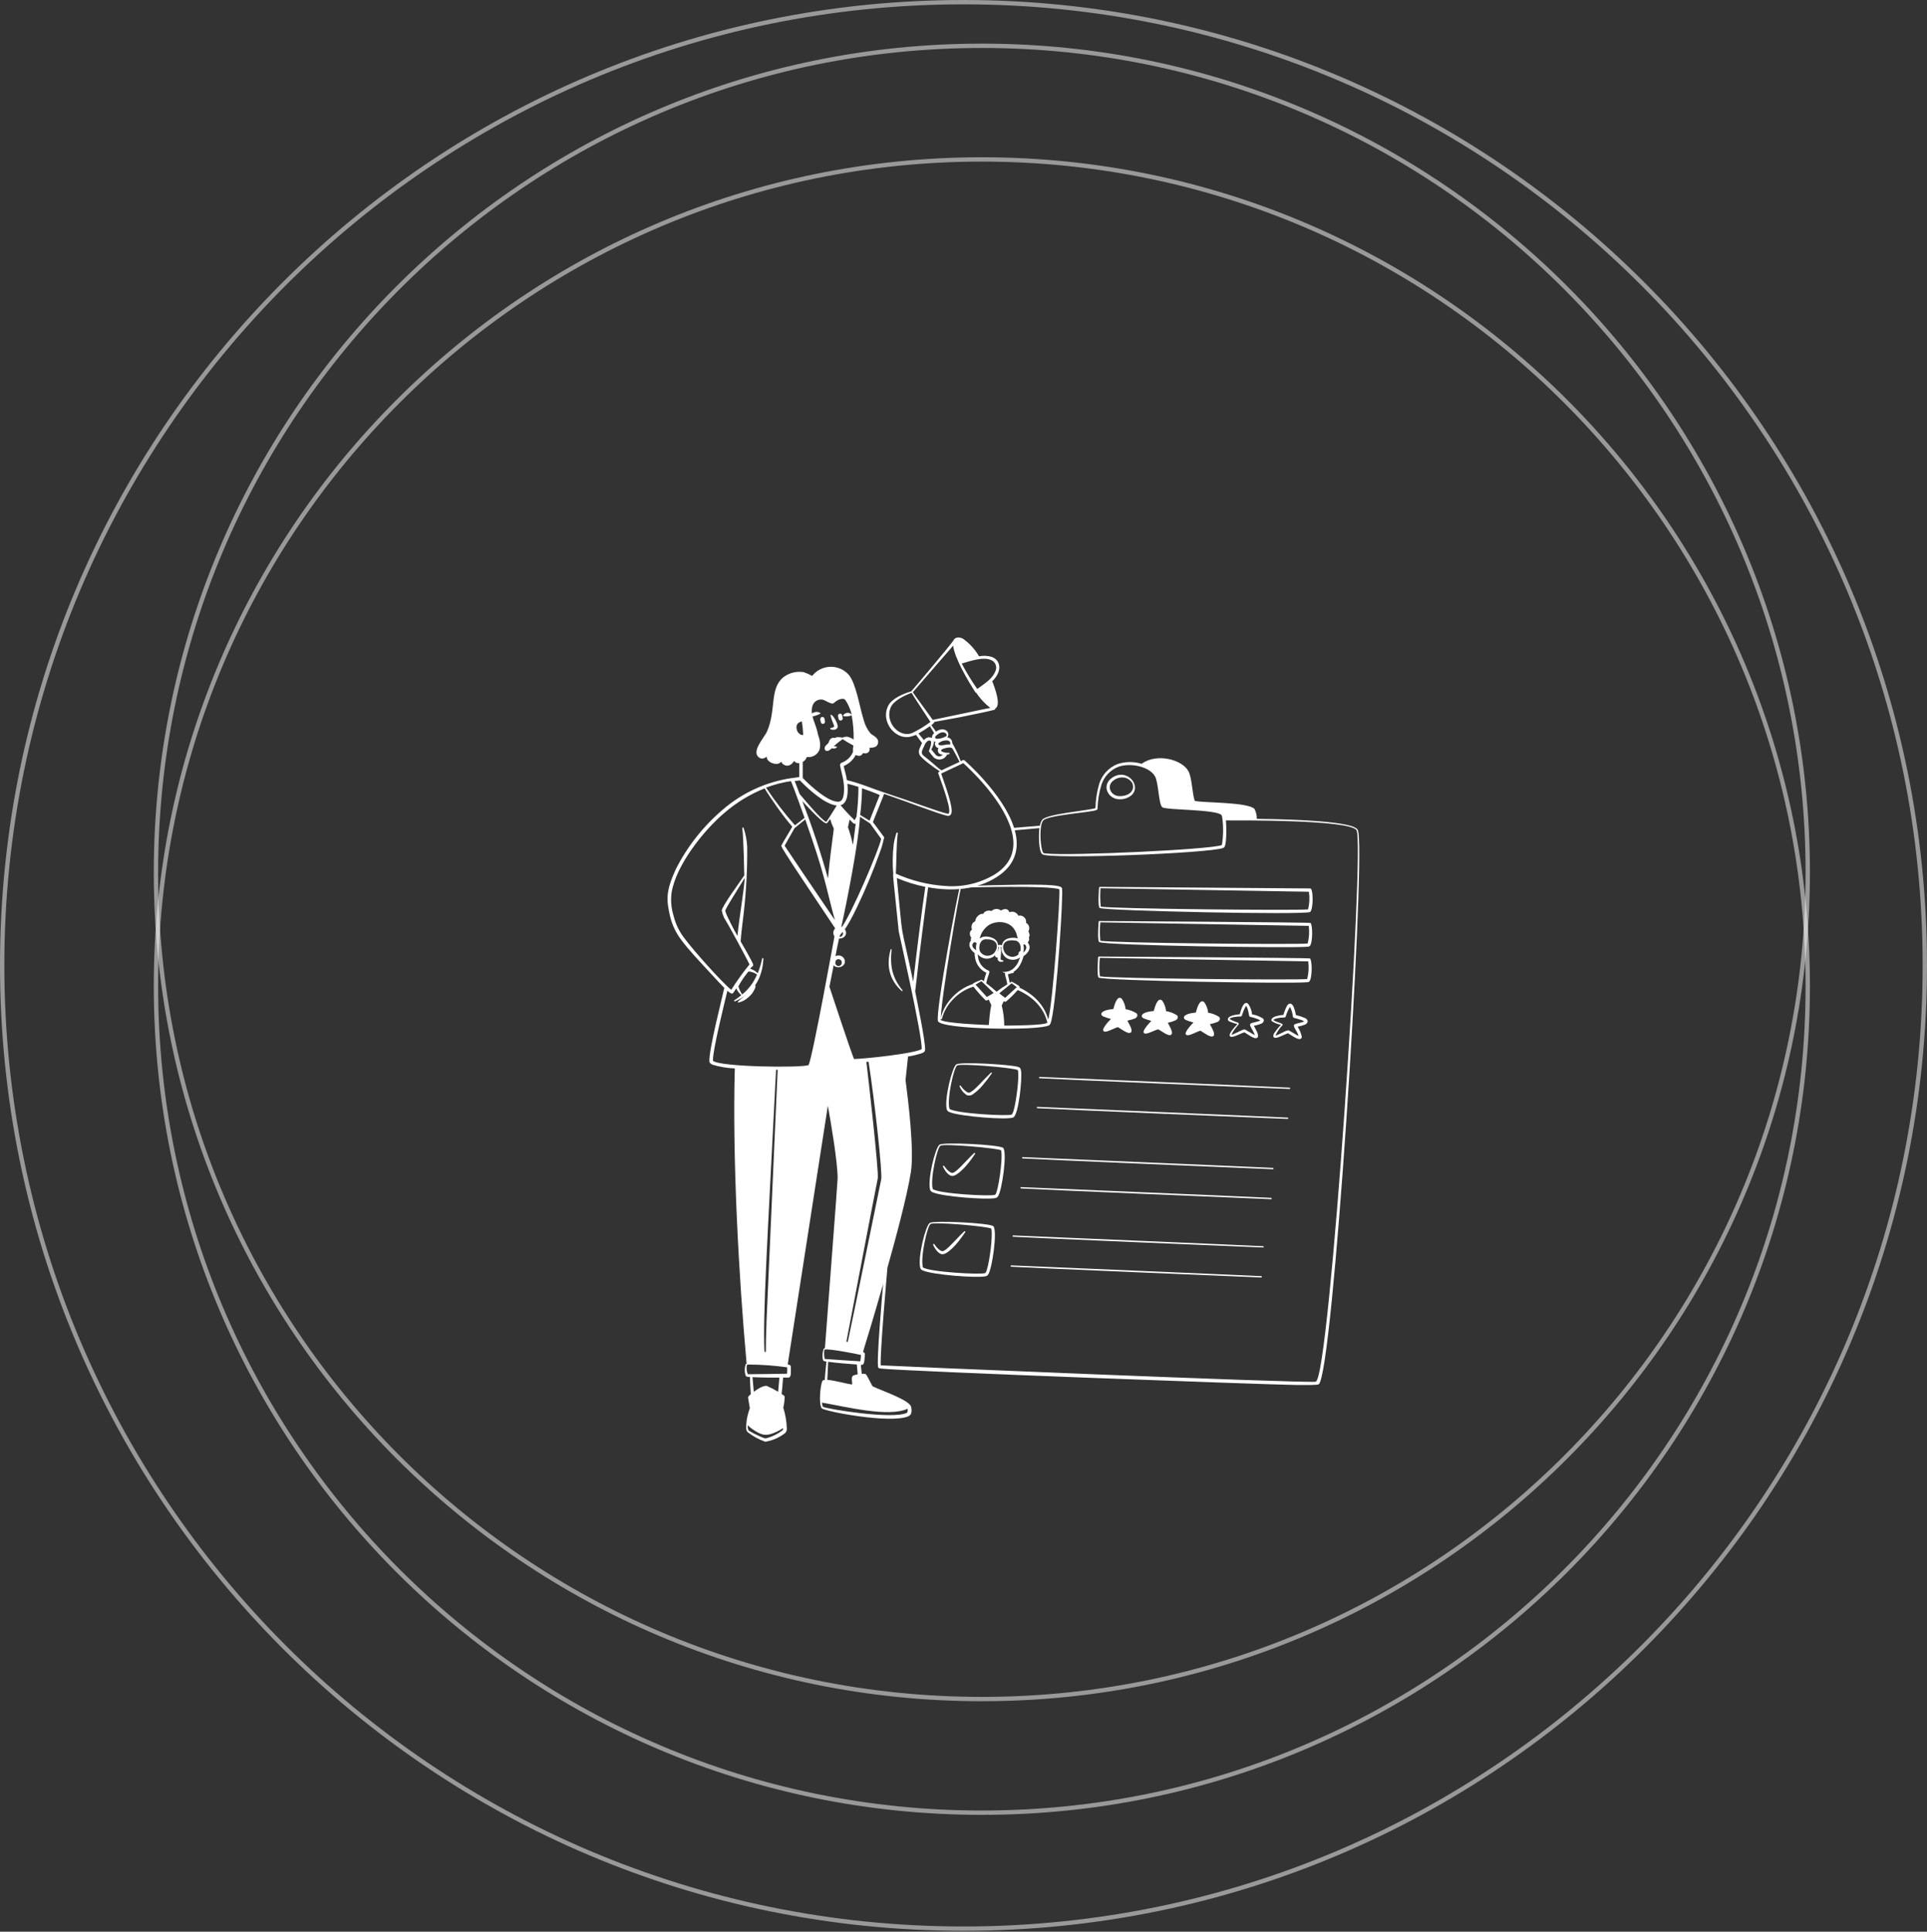 <svg width="444" height="445" viewBox="0 0 444 445" fill="none" xmlns="http://www.w3.org/2000/svg">
<rect x="0" y="0" width="444" height="445" fill="#333333" stroke="none"/>
<path opacity="0.5" d="M443.5 222.397C443.5 344.948 344.33 444.293 222 444.293C99.67 444.293 0.5 344.948 0.5 222.397C0.5 99.846 99.67 0.5 222 0.5C344.33 0.5 443.5 99.846 443.5 222.397Z" stroke="white"/>
<path opacity="0.5" d="M416.527 227.155C416.527 332.326 331.328 417.583 226.231 417.583C121.134 417.583 35.935 332.326 35.935 227.155C35.935 121.985 121.134 36.727 226.231 36.727C331.328 36.727 416.527 121.985 416.527 227.155Z" stroke="white"/>
<path opacity="0.5" d="M416.527 200.978C416.527 306.148 331.328 391.406 226.231 391.406C121.134 391.406 35.935 306.148 35.935 200.978C35.935 95.807 121.134 10.55 226.231 10.55C331.328 10.55 416.527 95.807 416.527 200.978Z" stroke="white"/>
<path d="M313.011 191.89C312.904 191.159 312.826 190.915 311.909 190.496C308.078 188.907 293.726 188.683 289.582 188.634C289.597 187.837 289.412 187.05 289.046 186.343C287.495 184.773 277.58 184.958 275.474 184.529C275.279 184.529 275.298 184.529 275.249 184.354C274.752 183.135 274.625 179.05 273.816 177.626C272.305 174.955 266.572 173.424 263.033 175.949C261.207 175.399 259.256 175.426 257.446 176.027C256.47 176.424 255.593 177.03 254.876 177.801C254.158 178.572 253.618 179.491 253.292 180.493C252.741 182.335 252.443 184.244 252.405 186.167C250.601 186.762 241.202 187.464 240.12 188.868C239.853 189.278 239.677 189.74 239.603 190.223C232.973 190.72 233.685 190.808 233.607 190.574C231.131 182.862 222.209 175.15 222.209 175.15C222.005 174.964 221.8 175.15 221.351 175.345C220.841 173.896 220.188 172.501 219.401 171.181C219.42 170.856 219.31 170.536 219.095 170.292C218.879 170.047 218.576 169.897 218.251 169.875C219.128 168.832 217.666 167.164 215.657 168.539C215.316 168.042 214.955 167.564 214.585 167.038C214.806 166.897 215.006 166.726 215.18 166.531C215.384 166.16 214.205 166.531 221.215 165.214C222.512 164.951 228.235 163.791 229.015 163.537C229.103 163.527 229.185 163.486 229.248 163.422C229.31 163.358 229.348 163.275 229.356 163.186C230.721 162.436 229.2 158.38 228.615 156.937C231.043 154.587 230.565 152.062 228.508 151.33C227.56 151.04 226.554 150.993 225.583 151.194C224.661 149.601 223.407 148.224 221.907 147.157C220.805 146.553 219.957 146.923 219.704 147.499C219.45 148.074 210.071 159.199 209.954 159.267C208.179 159.774 205.556 160.885 204.689 162.514C202.68 166.326 206.58 171.006 210.383 169.524L211.075 169.3C211.484 169.894 211.991 170.567 212.44 171.162C212.355 171.318 212.283 171.481 212.225 171.649C212.118 172 211.406 172.936 211.874 173.872C212.342 174.808 215.579 177.09 216.554 177.704L216.35 177.811C216.282 177.84 216.228 177.893 216.199 177.96C216.17 178.028 216.168 178.104 216.194 178.172C216.759 179.83 219.811 187.766 218.329 187.454C216.164 186.986 210.812 184.89 204.299 182.764C200.72 181.594 198.322 180.463 195.134 179.722C194.9 178.192 194.636 177.704 194.402 176.466C195.455 176.017 196.346 175.259 196.957 174.292C197.308 173.707 196.898 173.941 197.639 174.087C197.88 174.159 198.139 174.135 198.362 174.02C198.586 173.906 198.756 173.71 198.839 173.473C199.716 173.775 200.555 173.278 200.36 172.254C200.984 172.254 202.134 172.254 202.31 171.172C202.573 169.865 200.954 169.407 200.545 168.919C199.807 168.003 199.275 166.939 198.985 165.799C198.01 162.679 197.249 157.414 195.533 155.416C194.996 154.821 194.336 154.352 193.598 154.04C192.861 153.727 192.064 153.58 191.263 153.608C190.463 153.636 189.678 153.838 188.964 154.201C188.25 154.564 187.624 155.078 187.129 155.708C186.508 155.357 185.855 155.066 185.179 154.84C184.35 154.705 183.502 154.743 182.688 154.951C181.875 155.159 181.113 155.533 180.45 156.049C177.252 158.77 178.9 163.45 176.745 168.471C176.072 170.031 172.718 173.395 175.175 174.672C175.429 174.75 175.699 174.758 175.957 174.694C176.214 174.631 176.45 174.498 176.638 174.311C176.662 174.563 176.735 174.808 176.852 175.033C177.145 175.383 177.523 175.65 177.951 175.809C178.378 175.968 178.84 176.013 179.29 175.939C179.569 175.847 179.821 175.686 180.021 175.471C180.087 175.674 180.204 175.855 180.362 175.998C181.162 176.632 182.137 176.573 182.975 175.306C183.106 175.49 183.286 175.633 183.495 175.717C183.704 175.802 183.933 175.825 184.155 175.783V179.011C183.619 179.079 183.083 179.147 182.546 179.245C182.501 179.236 182.455 179.236 182.41 179.245C176.527 180.108 171.013 182.635 166.517 186.528C162.016 190.357 158.326 195.047 155.666 200.324C153.316 205.492 153.569 207.403 154.379 211.049C154.877 213.146 155.832 215.107 157.177 216.792C158.659 218.8 160.95 221.218 164.265 224.797C165.055 225.645 166.049 226.747 166.888 227.585C166.439 229.633 163.271 242.005 163.456 244.511C163.456 244.765 163.69 245.067 164.197 245.281C165.858 245.777 167.574 246.062 169.306 246.13C168.731 266.829 170.203 293.983 172.026 314.136C171.952 314.161 171.885 314.205 171.831 314.263C171.519 315.122 171.519 316.065 171.831 316.924C171.958 317.188 172.202 317.168 172.806 317.217C172.806 318.465 172.913 319.908 172.991 321.166C172.773 321.335 172.576 321.532 172.406 321.751C172.338 321.907 172.328 321.858 172.767 324.412C172.466 325.24 172.235 326.091 172.075 326.957C171.984 327.604 171.929 328.255 171.909 328.907C171.907 329.257 172.016 329.598 172.221 329.882C173.456 330.847 174.839 331.604 176.316 332.125C177.966 331.862 179.525 331.192 180.85 330.175C181.015 330.027 181.141 329.842 181.217 329.634C181.293 329.427 181.318 329.204 181.289 328.985C181.23 327.39 180.957 325.809 180.479 324.286C180.674 323.451 180.779 322.598 180.791 321.741C180.733 321.556 180.626 321.468 180.099 321.127C180.226 319.918 180.343 318.553 180.431 317.353H181.649C182.42 317.305 182.186 315.959 182.225 314.887C182.225 314.506 181.854 314.37 181.503 314.292L190.746 254.719C191.419 258.424 193.008 267.687 192.998 271.47C192.998 272.386 190.649 302.611 190.073 310.528C189.981 310.55 189.896 310.597 189.83 310.665C189.484 311.498 189.412 312.42 189.625 313.297C189.732 313.59 190.005 313.59 190.415 313.658C190.268 315.023 190.132 316.486 190.025 317.899C189.635 317.899 189.518 317.997 189.391 318.358C189.011 319.45 188.621 323.32 189.303 324.393C189.761 325.105 205.215 328.059 209.31 326.255C210.129 325.885 210.09 325.046 209.954 324.159C209.72 322.56 203.129 320.366 201.179 319.411C200.993 319.313 201.032 319.342 200.954 319.196C199.979 317.422 199.706 316.671 199.424 316.534C199.142 316.453 198.845 316.436 198.556 316.486C198.488 315.813 198.419 315.16 198.341 314.419C198.504 314.447 198.671 314.423 198.819 314.35C199.229 314.058 199.19 312.829 199.287 312.01C199.299 311.899 199.267 311.787 199.199 311.698C198.673 310.928 198.224 314.165 203.48 295.806C203.304 297.853 201.861 314.233 202.368 315.043C202.514 315.247 202.797 315.257 203.148 315.286C209.612 315.94 291.717 318.972 298.61 319.05C299.79 319.05 303.485 319.128 303.836 318.894C307.112 316.905 314.425 202.138 313.011 191.89ZM240.325 189.053C241.3 187.737 251.684 187.152 252.688 186.577C252.743 186.552 252.791 186.512 252.825 186.462C252.859 186.413 252.879 186.354 252.883 186.294C252.93 184.398 253.239 182.518 253.799 180.707C254.111 179.785 254.622 178.942 255.296 178.239C255.97 177.537 256.791 176.991 257.699 176.641C260.342 175.666 264.836 176.524 266.133 178.864C266.942 180.298 266.962 185.26 267.791 185.953C268.619 186.645 280.124 186.411 281.441 187.756C281.521 187.916 281.576 188.087 281.606 188.263C281.907 190.39 281.884 192.55 281.538 194.669C278.876 195.732 246.224 197.194 241.115 196.619C240.393 196.541 240.335 196.619 240.14 195.898C239.662 194.386 239.467 190.204 240.325 189.053ZM215.189 171.084C215.258 170.518 215.004 170.782 215.55 170.899C215.473 171.035 215.429 171.189 215.424 171.346C215.419 171.503 215.451 171.659 215.519 171.801C215.587 171.943 215.689 172.066 215.815 172.16C215.941 172.254 216.087 172.316 216.242 172.342C216.151 172.471 216.095 172.622 216.081 172.779C216.068 172.937 216.096 173.096 216.164 173.239C216.398 173.726 216.73 173.794 217.227 173.853C217.034 174.073 216.761 174.207 216.469 174.227C216.177 174.247 215.889 174.151 215.667 173.96C215.579 173.872 215.15 173.346 214.585 172.644C214.872 172.161 215.076 171.634 215.189 171.084ZM218.67 170.713C218.738 170.752 218.798 170.803 218.845 170.865C218.893 170.927 218.927 170.998 218.947 171.074C218.966 171.15 218.969 171.229 218.957 171.306C218.945 171.383 218.917 171.457 218.875 171.523C218.454 171.478 218.028 171.508 217.617 171.61C217.178 171.708 216.408 171.776 216.223 171.484C215.95 171.016 217.949 170.216 218.67 170.713ZM216.613 168.832C217.676 168.393 218.28 169.134 218.095 169.534C217.413 169.975 216.616 170.206 215.804 170.197C215.759 170.196 215.716 170.186 215.676 170.167C215.635 170.149 215.599 170.122 215.57 170.089C215.355 169.885 215.501 169.67 215.687 169.475C215.954 169.206 216.268 168.988 216.613 168.832ZM214.907 165.838C213.707 164.093 210.792 160.213 210.324 159.462L219.616 148.737C219.947 151.662 223.145 157.024 224.735 159.462C224.787 159.528 224.859 159.576 224.939 159.598C225.825 160.924 226.918 162.1 228.176 163.079C227.416 163.177 217.656 165.292 214.907 165.838ZM228.264 152.013C228.511 152.099 228.736 152.234 228.928 152.411C229.119 152.589 229.272 152.803 229.376 153.042C229.481 153.281 229.534 153.539 229.534 153.8C229.534 154.061 229.48 154.319 229.376 154.558C228.849 156.01 227.426 157.102 226.139 158.019C225.788 158.282 225.446 158.526 225.164 158.711C223.849 156.84 222.657 154.886 221.595 152.861C223.584 152.266 226.451 151.272 228.264 152.013ZM210.168 168.861C206.999 170.099 203.733 166.072 205.293 162.826C205.985 161.363 208.501 160.154 210.032 159.608C210.431 160.339 213.805 165.4 214.38 166.306C213.068 167.301 211.657 168.157 210.168 168.861ZM211.621 168.968C212.469 168.49 213.473 167.847 214.263 167.291C214.585 167.808 214.916 168.373 215.238 168.89C215.067 169.023 214.932 169.195 214.843 169.392C214.755 169.589 214.716 169.805 214.731 170.021C214.465 169.881 214.162 169.827 213.863 169.865C213.47 169.945 213.121 170.171 212.888 170.499L211.621 168.968ZM214.975 175.871C212.84 174.009 212.645 174.155 212.44 173.59C212.235 173.024 212.82 172.195 212.947 171.844C213.161 171.22 213.844 170.275 214.409 170.674C214.79 170.938 214.253 172.459 214.117 172.771C214.064 172.853 214.021 172.941 213.99 173.034C214.351 173.538 214.738 174.023 215.15 174.487C215.379 174.688 215.651 174.832 215.945 174.909C216.24 174.986 216.548 174.993 216.845 174.93C217.143 174.866 217.421 174.734 217.659 174.544C217.896 174.353 218.085 174.11 218.212 173.833L218.68 173.736C218.719 173.727 218.753 173.704 218.776 173.672C218.799 173.639 218.81 173.6 218.807 173.56C218.807 173.307 218.241 173.56 217.481 173.287C217.149 173.19 216.935 173.161 216.857 172.956C216.681 172.537 218.222 172.195 218.699 172.205C218.827 172.19 218.957 172.2 219.081 172.235C219.205 172.27 219.32 172.33 219.421 172.41C219.518 172.498 220.913 175.081 221.098 175.51L216.925 177.46C216.369 177.1 215.638 176.476 214.975 175.871ZM218.222 187.922C218.32 187.953 218.424 187.965 218.527 187.955C218.63 187.945 218.73 187.915 218.821 187.866C218.912 187.817 218.992 187.75 219.057 187.669C219.121 187.588 219.169 187.495 219.197 187.396C219.684 185.933 217.783 180.941 216.857 178.201L221.956 175.803C223.136 176.866 230.731 183.837 232.905 190.798C234.153 194.698 233.675 198.598 229.239 201.416C225.83 203.468 221.867 204.408 217.9 204.107C213.928 203.856 210.035 202.891 206.405 201.26C206.551 199.164 206.502 194.494 206.863 191.968C206.866 191.928 206.855 191.888 206.831 191.856C206.807 191.823 206.772 191.801 206.732 191.792C206.693 191.784 206.652 191.79 206.616 191.81C206.581 191.83 206.554 191.862 206.541 191.9C206.261 192.749 206.052 193.62 205.917 194.503C205.654 196.805 205.622 199.127 205.82 201.436C205.742 201.592 205.625 200.773 207.077 214.549C207.077 214.715 212.518 238.486 212.372 241.693C210.422 242.746 199.219 243.916 196.772 243.965C196.001 242.083 191.77 229.34 191.107 227.312C195.007 207.978 191.799 220.78 197.444 209.031C199.421 204.899 201.185 200.668 202.729 196.356C203.103 195.362 203.403 194.342 203.626 193.304C203.704 193.129 203.811 192.943 203.626 192.739L201.13 189.375C203.782 182.677 203.694 183.037 203.684 182.872C209.973 185.026 216.018 187.425 218.222 187.922ZM206.639 202.264C208.753 203.161 210.951 203.844 213.2 204.302C212.372 209.928 211.416 217.533 210.412 226.142C207.097 210.386 208.296 218.781 206.639 202.264ZM176.618 304.259C176.326 311.776 176.618 311.445 176.297 311.455C176.254 311.455 176.214 311.439 176.183 311.41C176.152 311.381 176.133 311.341 176.131 311.299C175.751 302.777 176.774 286.612 178.812 246.442H179.183C178.529 261.505 176.687 302.416 176.618 304.259ZM183.141 190.087C180.73 187.361 178.512 184.471 176.501 181.438C178.359 180.74 180.283 180.237 182.244 179.937C182.888 181.419 184.838 186.869 185.384 188.41L183.161 190.116L183.141 190.087ZM184.301 179.781C186.173 181.731 190.073 185.309 192.794 185.563C192.511 186.021 190.727 188.917 190.376 189.336C189.332 188.995 185.003 183.808 184.243 182.911C183.941 182.101 183.434 180.717 183.102 179.927L184.301 179.781ZM180.791 194.913V194.815C180.791 194.776 182.8 191.266 182.995 190.915C183.083 190.75 182.78 191.023 185.53 188.77C190.151 201.874 189.995 203.181 192.355 211.956C179.368 192.856 180.85 194.815 180.791 194.913ZM191.292 188.731C191.483 189.427 191.741 190.103 192.062 190.75C192.257 190.964 191.692 193.041 190.766 202.372C189.094 196.329 187.118 190.374 184.847 184.529C185.627 185.377 189.098 189.19 190.161 189.599C190.227 189.642 190.305 189.663 190.384 189.659C190.462 189.656 190.538 189.628 190.6 189.58C190.707 189.463 190.961 189.121 191.273 188.683L191.292 188.731ZM193.759 213.945C195.056 208.095 197.844 194.094 198.146 188.156L200.486 189.697C203.275 193.597 203.021 193.148 203.002 193.324C202.641 195.4 196.235 210.62 193.739 213.896L193.759 213.945ZM200.35 189.063L198.195 187.737C198.446 185.698 198.589 183.648 198.624 181.594C199.979 182.053 201.383 182.569 202.7 183.145C202.466 183.7 200.789 187.942 200.35 189.063ZM196.528 194.65C196.236 193.26 195.852 191.892 195.377 190.555C195.426 190.34 195.631 189.394 195.758 188.8C195.983 189.052 196.22 189.293 196.469 189.521C196.713 189.736 196.908 189.862 197.171 189.736C196.967 191.374 196.762 192.934 196.528 194.65ZM197.795 181.312C197.785 183.594 197.636 185.873 197.347 188.137C197.171 188.488 197.025 188.77 196.918 188.956C195.777 187.865 194.696 186.713 193.681 185.504C195.407 185.026 195.426 182.345 195.251 180.551C196.138 180.766 196.986 181 197.795 181.273V181.312ZM185.881 174.487C185.939 174.321 185.881 174.37 186.027 174.399C186.62 174.461 187.217 174.326 187.725 174.014C188.233 173.702 188.623 173.23 188.835 172.673C189.055 171.714 188.991 170.711 188.65 169.787C188.504 169.351 188.39 168.904 188.309 168.451C187.821 166.501 186.632 164.6 187.178 162.689C187.309 162.169 187.639 161.721 188.096 161.441C188.553 161.16 189.102 161.07 189.625 161.188C189.891 161.284 190.148 161.401 190.395 161.539C191.224 161.968 191.819 162.28 192.209 161.89C192.209 161.89 193.388 160.729 194.51 161.032C194.958 161.207 196.011 163.44 196.245 164.659C196.069 164.424 195.812 164.264 195.524 164.21C194.724 164.113 194.168 164.766 194.285 164.961C194.938 165.107 195.62 165.046 196.235 164.785C196.57 166.622 196.723 168.486 196.694 170.353C196.242 170.059 195.744 169.842 195.221 169.709C194.826 169.696 194.433 169.772 194.071 169.933C193.682 169.836 193.282 169.796 192.881 169.816C191.76 170.031 190.834 171.25 190.268 171.766C190.015 172 189.83 172.644 190.268 172.917C190.707 173.19 191.341 172.693 191.536 172.468C192.34 171.661 193.215 170.927 194.149 170.275C194.955 170.807 195.788 171.299 196.645 171.747C196.534 172.223 196.498 172.713 196.538 173.2C196.31 173.773 195.962 174.291 195.518 174.72C195.075 175.148 194.545 175.478 193.964 175.686C193.887 175.71 193.816 175.749 193.755 175.802C193.694 175.854 193.645 175.918 193.609 175.99C193.574 176.062 193.553 176.14 193.549 176.22C193.544 176.3 193.556 176.381 193.583 176.456C193.778 177.675 194.714 180.22 194.432 182.784C194.344 183.583 194.09 184.588 193.291 184.675C190.951 184.939 186.602 180.912 184.955 179.215V175.52C185.393 175.284 185.724 174.89 185.881 174.418V174.487ZM184.75 166.18C184.914 167.213 185.021 168.255 185.072 169.3C184.516 169.495 183.775 168.763 183.638 168.247C183.326 167.174 183.599 166.492 184.75 166.18ZM164.275 244.375C164.158 242.044 167.044 230.598 167.6 228.219C167.871 228.51 168.204 228.737 168.575 228.882C168.659 228.891 168.744 228.875 168.819 228.835C168.894 228.795 168.955 228.733 168.994 228.658C169.062 228.56 169.296 228.19 169.637 227.683C169.92 228.281 170.318 228.817 170.807 229.262C169.355 230.452 169.043 230.364 169.169 230.598C169.188 230.633 169.22 230.66 169.258 230.673C169.296 230.686 169.338 230.683 169.374 230.666C173.528 228.833 175.653 225.508 175.897 220.858C175.9 220.819 175.889 220.781 175.865 220.75C175.842 220.72 175.808 220.699 175.77 220.692C175.439 220.692 175.673 221.491 174.59 224.202C174.103 223.716 173.504 223.358 172.845 223.159C172.975 222.988 173.119 222.829 173.274 222.681C173.498 222.622 173.625 222.398 173.498 222.076C173.177 221.228 171.178 217.767 170.671 216.899C170.676 216.844 170.676 216.788 170.671 216.733C170.729 215.378 171.051 212.98 171.353 210.396C171.937 205.321 172.207 200.216 172.163 195.108C172.091 193.624 171.816 192.158 171.344 190.75C171.335 190.708 171.31 190.672 171.274 190.649C171.238 190.626 171.195 190.619 171.154 190.628C171.112 190.637 171.076 190.662 171.053 190.698C171.03 190.733 171.023 190.777 171.032 190.818C171.334 192.963 171.49 201.465 171.49 201.66C170.583 203.035 166.283 208.865 166.303 209.772C166.405 210.318 166.576 210.848 166.81 211.351C166.81 211.605 166.215 210.025 170.164 217.357C170.681 218.332 172.27 221.257 172.689 222.174C171.172 224.037 169.768 225.991 168.487 228.024C166.293 226.269 159.712 218.859 157.84 216.324C156.561 214.73 155.652 212.872 155.178 210.883C154.661 209.206 154.508 207.438 154.73 205.696C155.705 199.408 162.062 191.335 167.015 187.171C169.745 184.829 172.841 182.952 176.18 181.614C176.735 182.589 177.896 184.266 179.105 186.001C182.663 190.964 182.683 190.213 182.468 190.584C181.942 191.559 180.343 194.113 180.089 194.689C179.953 195.01 178.822 193.567 192.569 214.062C192.131 216.441 187.314 243.127 186.31 245.359C184.613 246.032 165.962 245.808 164.275 244.375ZM171.012 229.087C170.615 228.521 170.319 227.891 170.135 227.224C170.658 226.226 171.275 225.279 171.977 224.397C172.397 223.841 172.377 223.783 172.66 223.802C173.294 223.892 173.899 224.129 174.425 224.494C173.684 226.297 172.5 227.883 170.983 229.106L171.012 229.087ZM169.94 215.632C169.345 214.657 167.161 210.532 167.102 209.782C167.512 208.69 169.686 205.394 171.597 202.235C171.373 205.609 170.32 211.361 169.91 215.651L169.94 215.632ZM180.431 328.985C180.431 329.13 180.411 329.274 180.372 329.414C180.355 329.45 180.328 329.48 180.294 329.502C179.292 330.27 178.159 330.851 176.95 331.218C176.287 331.423 176.277 331.442 174.824 330.769C174.034 330.423 173.268 330.023 172.533 329.57C172.299 329.356 172.27 328.654 172.27 328.342C172.943 328.956 173.686 329.489 174.483 329.931C175.868 330.682 176.813 330.818 178.929 329.833C179.455 329.598 179.958 329.314 180.431 328.985ZM179.573 317.431C179.485 318.514 179.387 319.625 179.29 320.62C178.468 320.114 177.611 319.668 176.726 319.284C175.887 319.069 174.386 320.103 173.684 320.62C173.606 319.859 173.528 318.904 173.381 317.246C174.483 317.305 175.79 317.334 176.891 317.344C179.875 317.373 179.592 317.285 179.573 317.431ZM181.337 316.456C181.24 316.456 172.65 316.603 172.299 316.573C172.019 315.888 171.948 315.135 172.094 314.409C172.228 314.373 172.366 314.35 172.504 314.341C175.472 314.358 178.437 314.573 181.376 314.984C181.401 315.498 181.388 316.013 181.337 316.525V316.456ZM197.425 314.331C197.493 315.072 197.552 315.842 197.62 316.593C197.287 316.649 196.961 316.737 196.645 316.856C195.894 317.256 196.538 318.64 196.294 318.952C195.377 318.845 192.267 317.977 190.619 317.87C190.678 316.554 190.756 314.945 190.824 313.707C192.755 313.98 195.572 314.204 197.425 314.331ZM209.125 324.52C209.125 324.91 209.203 325.329 208.91 325.495C205.508 327.006 191.029 324.666 189.615 324.091C189.48 323.782 189.401 323.452 189.381 323.116C194.763 324.022 204.786 326.577 209.125 324.52ZM198.224 313.6C198.127 313.6 190.288 313.102 190.015 313.054C189.907 312.554 189.861 312.043 189.878 311.533C189.868 311.308 189.911 311.084 190.005 310.879C191.185 310.675 197.191 311.854 198.38 312.137C198.356 312.627 198.304 313.115 198.224 313.6ZM203.041 271.675C202.427 274.6 196.352 304.483 195.358 309.037C195.345 309.075 195.318 309.107 195.283 309.127C195.248 309.146 195.207 309.153 195.167 309.144C195.128 309.136 195.092 309.114 195.068 309.081C195.044 309.049 195.033 309.009 195.036 308.968C195.836 304.844 201.578 274.648 202.241 271.499C202.553 270.027 199.931 247.075 199.619 244.618H200.135C201.559 253.822 203.343 270.183 203.041 271.675ZM303.154 318.309C299.03 318.631 203.792 314.633 202.934 314.526C202.729 311.962 204.25 294.607 204.474 292.042C206.034 286.514 209.008 275.662 209.885 269.959C210.646 264.976 209.31 253.822 208.647 248.791C208.842 246.978 209.027 245.174 209.222 243.38C210.347 243.213 211.453 242.942 212.528 242.571C212.82 242.434 213.113 242.249 213.142 241.937C213.327 240.202 211.192 230.12 210.87 228.375C211.943 218.878 213.025 210.503 213.854 204.4C219.284 205.375 224.949 205.033 229.649 202.05C234.173 199.183 234.904 195.225 233.822 191.266C235.625 191.091 237.527 190.925 239.496 190.769C239.282 192.339 239.321 196.132 240.149 196.785C241.719 198.033 278.75 196.561 281.811 195.342C281.962 195.29 282.09 195.186 282.172 195.049C282.64 194.152 282.601 190.399 282.464 188.995C285.497 188.995 310.739 188.8 312.543 191.227C314.581 193.977 306.342 317.997 303.154 318.26V318.309Z" fill="white"/>
<path d="M235.264 246.675C235.157 246.003 234.933 245.876 234.562 245.769C232.612 245.203 221.293 244.56 220.337 245.203C219.382 245.847 217.5 253.325 218.163 255.645C218.226 255.779 218.316 255.898 218.429 255.994C218.542 256.09 218.674 256.161 218.816 256.201C221.127 257.176 232.291 258.083 233.5 257.4C234.709 256.718 235.547 248.518 235.264 246.675ZM233.5 255.987C233.419 256.255 233.3 256.511 233.149 256.747C232.369 257.186 220.22 256.533 218.777 255.45C218.124 253.276 219.752 245.993 220.522 245.457C221.293 244.92 233.275 245.944 234.523 246.5C234.923 248.128 234.094 254.124 233.5 255.987ZM231.111 264.42C230.136 263.67 217.461 263.065 216.486 263.689C215.511 264.313 213.649 271.752 214.312 274.131C214.376 274.264 214.467 274.382 214.58 274.478C214.692 274.574 214.823 274.645 214.965 274.687C217.295 275.662 226.928 276.393 229.18 276.023C229.328 276.017 229.472 275.978 229.602 275.909C229.732 275.84 229.844 275.742 229.931 275.623C230.896 274.287 232.135 265.249 231.111 264.42ZM229.297 275.223C228.498 275.672 216.418 275.019 214.926 273.927C214.273 271.752 215.901 264.469 216.671 263.933C217.441 263.397 229.531 264.459 230.662 264.976C231.15 266.799 229.941 274.863 229.297 275.223ZM228.849 282.458C227.874 281.717 215.199 281.103 214.224 281.727C213.249 282.351 211.387 289.78 212.05 292.149C212.112 292.283 212.203 292.402 212.316 292.498C212.429 292.594 212.561 292.665 212.703 292.705C215.033 293.68 224.666 294.411 226.918 294.041C227.066 294.034 227.211 293.994 227.341 293.923C227.471 293.852 227.583 293.752 227.669 293.631C228.625 292.344 229.882 283.296 228.849 282.458ZM227.377 292.51C227.377 292.627 227.133 293.212 227.026 293.261C226.226 293.709 214.146 293.046 212.654 291.964C212.011 289.8 213.629 282.516 214.399 281.97C215.17 281.424 227.143 282.458 228.4 283.014C228.79 284.593 228.04 290.453 227.377 292.51Z" fill="white"/>
<path d="M228.265 247.158C226.52 248.816 224.969 250.736 223.838 251.458C223.439 251.721 223.234 251.809 222.863 251.614C222.26 251.233 221.747 250.723 221.362 250.122C221.34 250.094 221.308 250.075 221.273 250.067C221.238 250.059 221.202 250.064 221.17 250.08C221.138 250.096 221.112 250.122 221.098 250.155C221.083 250.187 221.08 250.224 221.089 250.259C221.416 251.039 221.952 251.714 222.639 252.209C222.888 252.338 223.17 252.391 223.449 252.361C223.728 252.332 223.992 252.221 224.209 252.043C225.004 251.491 225.723 250.835 226.344 250.093C227.103 249.222 227.809 248.307 228.46 247.353C228.481 247.343 228.499 247.328 228.513 247.309C228.528 247.291 228.537 247.269 228.541 247.246C228.545 247.223 228.543 247.199 228.536 247.177C228.529 247.155 228.517 247.134 228.5 247.118C228.484 247.101 228.463 247.089 228.441 247.082C228.419 247.075 228.395 247.073 228.372 247.077C228.349 247.081 228.327 247.09 228.309 247.104C228.29 247.119 228.275 247.137 228.265 247.158ZM224.433 265.634C222.327 267.633 220.328 270.168 219.402 270.207C219.114 270.152 218.847 270.017 218.632 269.817C217.598 268.969 217.598 268.394 217.345 268.54C217.326 268.548 217.31 268.56 217.296 268.575C217.282 268.59 217.272 268.608 217.266 268.627C217.259 268.646 217.257 268.667 217.259 268.687C217.261 268.707 217.267 268.727 217.277 268.745C217.637 269.583 218.495 270.88 219.412 270.899C220.582 270.899 222.493 268.735 223.185 267.867C223.877 266.999 224.384 266.2 224.657 265.829C224.683 265.8 224.696 265.761 224.693 265.722C224.691 265.682 224.672 265.646 224.643 265.62C224.613 265.594 224.574 265.581 224.535 265.584C224.496 265.586 224.459 265.605 224.433 265.634ZM222.161 283.672C220.094 285.622 218.047 288.206 217.14 288.235C216.846 288.188 216.574 288.052 216.36 287.845C215.317 286.997 215.385 286.431 215.073 286.568C215.055 286.578 215.039 286.591 215.026 286.608C215.014 286.624 215.004 286.643 214.999 286.663C214.993 286.683 214.992 286.703 214.995 286.724C214.997 286.744 215.004 286.764 215.015 286.782C215.366 287.621 216.224 288.917 217.15 288.937C218.32 288.937 220.231 286.772 220.913 285.905C221.596 285.037 222.122 284.237 222.386 283.867C222.522 283.721 222.298 283.526 222.161 283.672ZM297.149 250.561C293.999 250.376 242.763 248.221 239.516 248.084C239.483 248.093 239.453 248.112 239.432 248.14C239.411 248.167 239.399 248.201 239.399 248.235C239.399 248.27 239.411 248.304 239.432 248.331C239.453 248.358 239.483 248.378 239.516 248.387C242.822 248.601 295.004 250.805 297.158 250.863C297.192 250.853 297.221 250.833 297.241 250.805C297.262 250.777 297.272 250.743 297.271 250.708C297.27 250.674 297.257 250.64 297.235 250.614C297.213 250.587 297.182 250.568 297.149 250.561ZM293.317 269.047C290.168 268.862 238.931 266.707 235.685 266.561C235.661 266.555 235.637 266.554 235.614 266.559C235.591 266.564 235.569 266.574 235.55 266.589C235.531 266.603 235.516 266.622 235.506 266.643C235.495 266.664 235.49 266.688 235.49 266.712C235.49 266.736 235.495 266.759 235.506 266.78C235.516 266.802 235.531 266.82 235.55 266.835C235.569 266.85 235.591 266.86 235.614 266.864C235.637 266.869 235.661 266.869 235.685 266.863C238.99 267.077 291.162 269.281 293.317 269.349C293.35 269.341 293.38 269.321 293.401 269.294C293.423 269.266 293.434 269.233 293.434 269.198C293.434 269.163 293.423 269.13 293.401 269.102C293.38 269.075 293.35 269.055 293.317 269.047ZM291.045 287.084C287.896 286.899 236.66 284.744 233.413 284.598C233.379 284.607 233.349 284.626 233.328 284.654C233.307 284.681 233.295 284.715 233.295 284.749C233.295 284.784 233.307 284.818 233.328 284.845C233.349 284.872 233.379 284.892 233.413 284.9C236.708 285.115 288.89 287.318 291.045 287.377C291.084 287.377 291.121 287.361 291.148 287.334C291.176 287.307 291.191 287.269 291.191 287.231C291.191 287.192 291.176 287.155 291.148 287.127C291.121 287.1 291.084 287.084 291.045 287.084ZM296.71 257.464C293.561 257.288 242.324 255.124 239.087 254.987C239.064 254.981 239.04 254.981 239.017 254.986C238.994 254.991 238.972 255.001 238.953 255.015C238.934 255.03 238.919 255.049 238.908 255.07C238.898 255.091 238.893 255.115 238.893 255.138C238.893 255.162 238.898 255.186 238.908 255.207C238.919 255.228 238.934 255.247 238.953 255.262C238.972 255.276 238.994 255.286 239.017 255.291C239.04 255.296 239.064 255.296 239.087 255.29C242.383 255.504 294.565 257.708 296.72 257.766C296.753 257.756 296.782 257.736 296.802 257.708C296.823 257.68 296.833 257.646 296.832 257.611C296.831 257.577 296.818 257.543 296.796 257.517C296.774 257.49 296.744 257.471 296.71 257.464ZM292.898 275.95C289.748 275.765 238.512 273.61 235.265 273.473C235.07 273.473 235.051 273.756 235.265 273.776C238.571 273.99 290.753 276.184 292.907 276.252C292.941 276.242 292.97 276.222 292.99 276.194C293.011 276.166 293.021 276.132 293.02 276.097C293.019 276.063 293.006 276.029 292.984 276.003C292.962 275.976 292.931 275.957 292.898 275.95ZM290.626 293.987C287.486 293.802 236.25 291.647 233.003 291.501C232.962 291.501 232.922 291.518 232.893 291.547C232.864 291.576 232.847 291.616 232.847 291.657C232.847 291.698 232.864 291.738 232.893 291.767C232.922 291.797 232.962 291.813 233.003 291.813C236.309 292.018 288.481 294.221 290.636 294.29C290.669 294.28 290.698 294.26 290.718 294.231C290.739 294.203 290.749 294.169 290.748 294.135C290.747 294.1 290.734 294.067 290.712 294.04C290.69 294.013 290.66 293.995 290.626 293.987ZM241.72 236.199C242.022 236.024 242.159 235.468 242.246 235.097C243.533 229.881 245.015 205.994 244.703 204.648C244.677 204.558 244.626 204.477 244.557 204.414C244.001 203.907 240.93 203.849 239.867 203.819C234.3 203.683 221.342 204.102 221.196 204.239C220.835 204.677 215.463 233.294 216.126 235.234C216.789 237.174 239.419 237.496 241.72 236.199ZM216.76 234.971C216.753 234.867 216.753 234.762 216.76 234.659C216.768 234.69 216.786 234.717 216.812 234.737C216.838 234.757 216.869 234.767 216.901 234.767C216.933 234.767 216.965 234.757 216.99 234.737C217.016 234.717 217.034 234.69 217.043 234.659C217.458 233.058 218.277 231.591 219.422 230.398C220.731 228.934 222.417 227.858 224.297 227.288C225.147 228.39 226.072 229.433 227.066 230.408C227.29 230.573 227.553 230.408 227.826 230.281C228.801 232.748 228.333 229.559 227.826 236.131C226.373 236.082 218.018 235.76 216.76 234.971ZM227.768 223.583C227.224 223.367 226.735 223.031 226.338 222.601C225.942 222.17 225.647 221.656 225.476 221.096C225.373 220.671 225.307 220.237 225.281 219.8C225.62 220.247 226.091 220.575 226.628 220.736C227.165 220.897 227.74 220.884 228.269 220.697C228.797 220.51 229.253 220.16 229.569 219.697C229.886 219.235 230.047 218.683 230.03 218.123H230.205C229.942 219.011 229.826 219.937 229.864 220.862C229.868 220.999 229.905 221.133 229.971 221.252C230.264 221.623 230.556 221.613 231.053 221.535C231.092 221.533 231.129 221.517 231.158 221.49C231.187 221.464 231.205 221.428 231.209 221.389C231.209 221.165 230.819 221.262 230.546 220.989C230.546 220.658 230.654 219.536 230.663 219.254C230.663 218.025 230.42 218.162 230.771 218.162C230.703 218.638 230.77 219.124 230.962 219.565C231.155 220.005 231.467 220.384 231.863 220.658C232.336 220.966 232.893 221.121 233.457 221.104C234.022 221.086 234.568 220.897 235.022 220.56C235.022 220.687 234.924 220.833 234.846 221.028C234.58 221.906 234.053 222.681 233.335 223.251C232.194 224.051 231.463 223.768 231.541 224.304C231.658 225.074 231.921 225.62 232.087 226.761C231.231 227.276 230.407 227.843 229.62 228.458C228.867 227.76 228.073 227.109 227.241 226.508C227.631 224.47 228.314 223.826 227.768 223.583ZM230.917 217.528C230.886 217.611 230.86 217.696 230.839 217.781C230.713 217.697 230.566 217.652 230.415 217.652C230.264 217.652 230.116 217.697 229.991 217.781C229.971 217.497 229.889 217.22 229.751 216.971C229.613 216.722 229.422 216.506 229.191 216.338C228.58 215.948 227.869 215.741 227.144 215.744C226.627 215.72 226.122 215.894 225.73 216.231C226.005 214.97 226.747 213.859 227.807 213.121C229.64 211.98 232.487 212.204 233.657 214.018C233.92 214.384 234.118 214.793 234.242 215.227C234.306 215.559 234.397 215.885 234.515 216.202C234.304 216.114 234.08 216.061 233.852 216.046C232.584 215.958 231.229 216.26 230.917 217.547V217.528ZM228.46 219.956C228.222 220.077 227.961 220.149 227.695 220.169C227.428 220.188 227.16 220.155 226.907 220.069C226.654 219.984 226.42 219.849 226.219 219.672C226.019 219.495 225.856 219.28 225.74 219.039C225.408 217.791 225.925 216.387 227.153 216.377C230.868 216.251 229.757 219.478 228.46 219.956ZM233.861 216.67C235.09 216.806 235.441 218.269 234.992 219.478C234.85 219.703 234.664 219.897 234.446 220.05C234.227 220.202 233.981 220.31 233.721 220.368C233.461 220.425 233.192 220.43 232.93 220.382C232.668 220.335 232.418 220.236 232.194 220.092C230.936 219.488 230.098 216.143 233.842 216.67H233.861ZM235.811 217.645L236.055 217.508C236.611 217.928 236.708 218.639 235.763 219.458C235.923 218.896 235.94 218.303 235.811 217.733V217.645ZM224.277 217.177C224.355 217.101 224.46 217.058 224.57 217.058C224.679 217.058 224.784 217.101 224.862 217.177C224.909 217.218 224.966 217.245 225.028 217.255C224.862 217.788 224.828 218.354 224.93 218.903C224.238 218.483 223.682 217.811 224.277 217.216V217.177ZM231.59 229.852C231.123 229.535 230.677 229.19 230.254 228.818L233.101 226.508C233.325 226.673 233.939 227.132 234.271 227.414C232.652 228.867 231.97 229.559 231.59 229.881V229.852ZM228.938 228.74C228.43 229.072 227.906 229.378 227.368 229.657C227.095 229.374 224.784 226.829 224.784 226.829C225.164 226.576 225.886 226.166 226.139 226.03L228.938 228.74ZM231.385 236.258C231.381 234.696 231.188 233.141 230.81 231.626C231.453 230.369 231.102 230.651 231.473 230.739C231.522 230.761 231.575 230.773 231.629 230.773C231.682 230.773 231.735 230.761 231.785 230.739C232.754 229.918 233.66 229.025 234.495 228.068C237.82 229.54 240.443 231.968 241.32 235.556C241.057 236.258 232.253 236.258 231.385 236.258ZM221.42 204.482C223.868 204.414 241.808 203.946 244.089 204.863C244.313 206.813 242.588 230.944 241.525 234.883C240.618 231.47 238.122 229.033 234.905 227.522C235.051 227.2 234.7 227.005 233.179 226.166C233.155 226.152 233.128 226.144 233.101 226.144C233.073 226.144 233.046 226.152 233.023 226.166L232.643 226.4C232.496 225.425 232.35 225.143 232.223 224.45C232.813 224.304 233.367 224.037 233.848 223.666C234.33 223.295 234.729 222.829 235.022 222.296C235.38 221.662 235.652 220.983 235.831 220.277C237.05 219.439 237.722 218.269 236.806 217.138C237.069 216.728 237.254 216.397 237.059 215.958C237.142 215.833 237.195 215.69 237.213 215.542C237.232 215.393 237.216 215.242 237.167 215.1C237.12 214.906 237.048 214.719 236.952 214.544C237.051 214.383 237.116 214.202 237.143 214.015C237.169 213.827 237.157 213.636 237.107 213.453C237.057 213.27 236.969 213.1 236.851 212.952C236.732 212.804 236.584 212.683 236.416 212.594C236.455 212.357 236.435 212.113 236.357 211.885C236.279 211.657 236.145 211.452 235.968 211.289C235.791 211.126 235.577 211.009 235.343 210.949C235.11 210.889 234.865 210.888 234.632 210.947C234.548 210.725 234.402 210.532 234.212 210.391C234.055 210.259 233.874 210.159 233.678 210.097C233.482 210.035 233.276 210.012 233.072 210.03C232.331 210.089 232.643 210.323 232.487 209.942C232.406 209.759 232.266 209.61 232.088 209.517C231.911 209.425 231.707 209.396 231.512 209.435C231.199 209.458 230.9 209.573 230.654 209.767C230.362 209.525 229.994 209.393 229.615 209.393C229.236 209.393 228.869 209.525 228.577 209.767C228.431 209.923 228.509 209.884 228.382 209.835C228.062 209.753 227.727 209.753 227.407 209.835C227.215 209.877 227.036 209.963 226.884 210.087C226.731 210.21 226.61 210.368 226.529 210.547C226.371 210.518 226.209 210.518 226.052 210.547C225.734 210.661 225.449 210.85 225.22 211.098C224.991 211.346 224.825 211.645 224.735 211.97C224.73 212.045 224.73 212.12 224.735 212.195C224.552 212.3 224.377 212.417 224.209 212.546C224.025 212.766 223.905 213.032 223.86 213.315C223.816 213.598 223.848 213.888 223.955 214.154C223.729 214.315 223.562 214.544 223.478 214.808C223.427 215.141 223.481 215.482 223.634 215.783C223.691 215.864 223.753 215.942 223.819 216.017L223.721 216.134C223.658 216.303 223.658 216.49 223.721 216.66C223.558 216.851 223.445 217.078 223.39 217.323C223.336 217.568 223.342 217.822 223.409 218.064C223.631 218.665 224.033 219.182 224.56 219.546C224.56 219.77 224.56 220.151 224.648 220.521C224.741 221.29 225.031 222.022 225.488 222.646C225.946 223.271 226.556 223.768 227.261 224.09C227.033 224.728 226.845 225.379 226.695 226.04C226.276 225.728 226.217 225.65 226.11 225.708C224.56 226.322 224.16 226.508 224.16 226.683C220.133 227.98 217.335 231.646 216.789 234.483C216.818 230.183 220.972 205.955 221.42 204.482ZM301.838 220.794C301.702 220.648 253.283 220.346 253.186 220.355C253.144 220.355 253.105 220.372 253.075 220.401C253.046 220.43 253.03 220.47 253.03 220.511C253.03 220.414 252.659 224.909 253.157 225.201C254.473 225.942 297.314 226.654 301.205 226.274C301.374 226.276 301.539 226.221 301.673 226.118C302.384 225.386 302.365 221.243 301.838 220.794ZM253.215 220.658H253.274C253.274 220.658 253.225 220.706 253.215 220.658ZM301.185 225.533C298.962 225.815 255.721 225.435 253.41 224.899C253.273 223.488 253.273 222.068 253.41 220.658L301.429 221.467C301.612 222.825 301.529 224.206 301.185 225.533ZM301.955 212.614C301.819 212.468 253.4 212.165 253.303 212.175C253.262 212.177 253.224 212.195 253.195 212.223C253.166 212.252 253.149 212.29 253.147 212.331C253.147 212.234 252.767 216.728 253.274 217.021C254.668 217.82 297.636 218.454 301.322 218.093C301.491 218.096 301.656 218.041 301.79 217.937C302.501 217.206 302.472 213.062 301.955 212.614ZM253.332 212.477H253.391C253.449 212.477 253.342 212.536 253.332 212.477ZM301.302 217.352C299.206 217.635 255.857 217.255 253.527 216.709C253.395 215.301 253.395 213.885 253.527 212.477L301.546 213.287C301.724 214.642 301.641 216.018 301.302 217.343V217.352ZM302.063 204.755C301.986 204.693 301.888 204.662 301.79 204.668C301.79 204.668 253.878 204.297 253.586 204.307C253.439 204.307 253.235 204.307 253.244 204.473C253.244 204.375 252.874 208.87 253.371 209.162C254.58 209.845 301.146 210.83 301.887 210.079C302.628 209.328 302.56 205.204 302.063 204.755ZM253.43 204.619H253.488C253.547 204.619 253.439 204.668 253.43 204.619ZM301.4 209.494C299.167 209.777 255.721 209.377 253.625 208.85C253.473 207.445 253.454 206.028 253.566 204.619L301.585 205.428C301.785 206.779 301.722 208.157 301.4 209.484V209.494ZM261.542 234.61C262.117 234.288 262.175 233.781 261.902 233.459C261.13 232.964 260.264 232.632 259.358 232.484C259.272 231.615 258.963 230.782 258.461 230.066C257.486 229.189 256.852 231.197 256.511 232.455C255.692 232.523 253.888 232.757 253.751 233.567C253.751 233.849 253.946 234.025 254.2 234.152C254.775 234.382 255.364 234.575 255.965 234.727C255.185 235.546 253.43 237.447 254.522 237.652C255.146 237.788 256.803 236.794 257.593 236.618C258.324 237.028 259.904 238.305 260.518 237.876C261.132 237.447 260.255 236.063 259.757 235.117C260.365 234.998 260.962 234.828 261.542 234.61ZM270.853 235.049C271.438 234.737 271.496 234.23 271.214 233.908C270.449 233.404 269.584 233.072 268.679 232.933C268.592 232.06 268.284 231.224 267.782 230.505C266.807 229.637 266.173 231.646 265.832 232.904C265.013 232.972 263.209 233.196 263.072 234.015C263.024 234.288 263.267 234.473 263.521 234.6C264.094 234.825 264.68 235.017 265.276 235.175C264.506 235.985 262.741 237.896 263.833 238.1C264.457 238.237 266.163 237.233 266.904 237.125C267.674 237.554 269.225 238.802 269.829 238.373C270.434 237.944 269.566 236.56 269.078 235.614C269.687 235.485 270.282 235.296 270.853 235.049ZM280.554 235.409C281.129 235.088 281.188 234.581 280.915 234.269C280.145 233.768 279.278 233.435 278.37 233.294C278.288 232.423 277.979 231.589 277.473 230.876C276.498 229.998 275.864 232.007 275.523 233.264C274.704 233.342 272.9 233.567 272.774 234.376C272.774 234.659 272.969 234.844 273.222 234.961C273.793 235.195 274.379 235.391 274.977 235.546C274.207 236.355 272.442 238.266 273.534 238.471C274.158 238.607 275.816 237.613 276.605 237.437C277.337 237.857 278.916 239.124 279.53 238.695C280.145 238.266 279.257 236.882 278.77 235.936C279.379 235.813 279.976 235.637 280.554 235.409ZM290.675 235.79C291.26 235.478 291.308 234.961 291.035 234.649C290.265 234.148 289.398 233.815 288.491 233.674C288.406 232.805 288.101 231.973 287.603 231.256C286.628 230.378 285.985 232.397 285.653 233.645C284.834 233.723 283.031 233.947 282.904 234.766C282.855 235.039 283.099 235.224 283.352 235.351C283.926 235.576 284.512 235.768 285.107 235.926C284.337 236.735 282.572 238.646 283.664 238.851C284.279 238.988 285.985 237.983 286.736 237.818C287.477 238.237 289.037 239.504 289.661 239.075C290.285 238.646 289.397 237.262 288.91 236.316C289.513 236.196 290.104 236.02 290.675 235.79ZM288.023 236.131C288.023 236.492 288.9 237.681 289.115 238.451C288.939 238.373 288.695 238.217 288.5 238.11C286.94 237.281 286.999 237.008 286.355 237.233C285.858 237.408 284.21 238.295 283.772 238.373C283.869 238.054 284.021 237.754 284.22 237.486C285.293 235.897 285.819 235.877 285.146 235.536C284.504 235.347 283.889 235.078 283.313 234.737C283.489 234.288 285.263 234.161 285.868 234.152C286.209 234.152 286.092 233.888 286.638 232.601C286.761 232.282 286.924 231.981 287.126 231.704C287.31 231.973 287.442 232.274 287.516 232.592C287.876 233.83 287.681 234.171 288.091 234.259C288.889 234.417 289.662 234.679 290.392 235.039C290.239 235.15 290.067 235.233 289.885 235.283C288.676 235.643 287.993 235.604 288.023 236.131ZM300.688 234.522C300.012 234.226 299.311 233.994 298.592 233.83C298.495 233.216 298.332 232.614 298.104 232.036C297.695 231.061 297.032 230.876 296.505 231.753C296.17 232.406 295.905 233.092 295.715 233.801C295.052 233.847 294.397 233.975 293.765 234.181C293.21 234.395 292.732 234.844 293.034 235.234C293.673 235.658 294.394 235.943 295.15 236.072C294.569 236.673 294.043 237.326 293.58 238.022C293.132 238.802 293.405 239.28 294.389 238.997C295.14 238.763 296.213 238.188 296.778 238.022C297.266 238.295 298.728 239.397 299.42 239.368C299.491 239.371 299.561 239.359 299.626 239.333C299.692 239.308 299.752 239.27 299.802 239.22C299.852 239.171 299.892 239.112 299.918 239.047C299.945 238.982 299.958 238.912 299.957 238.841C299.774 238.015 299.444 237.229 298.982 236.521C299.59 236.402 300.187 236.229 300.766 236.004C301.39 235.653 301.585 234.98 300.688 234.522ZM298.348 235.946C297.626 236.287 298.865 237.418 299.206 238.656C298.757 238.451 297.139 237.447 297.022 237.398C296.495 237.174 295.267 238.091 294.165 238.471L293.873 238.578C294.272 237.684 294.823 236.866 295.501 236.16C295.881 235.741 293.804 235.439 293.405 234.98C293.483 234.776 294.009 234.629 294.214 234.581C295.637 234.249 296.115 234.581 296.242 234.171C296.471 233.392 296.799 232.645 297.217 231.948C297.593 232.641 297.822 233.405 297.89 234.191C297.948 234.6 298.289 234.434 299.674 234.922C299.961 235.008 300.236 235.129 300.493 235.283C300.152 235.536 298.835 235.712 298.348 235.946ZM257.759 184.115C258.812 184.2 259.859 183.879 260.684 183.218C263.131 181.034 259.709 176.88 256.316 179.113C253.664 180.858 255.282 184.017 257.759 184.115ZM256.676 179.708C257.339 179.223 258.164 179.013 258.977 179.123C259.384 179.182 259.771 179.334 260.11 179.567C260.448 179.801 260.728 180.109 260.927 180.468C261.59 182.369 259.826 183.51 257.778 183.393C255.994 183.296 254.726 181.043 256.676 179.708ZM173.996 227.024C173.801 226.946 173.996 227.024 172.592 228.448C171.188 229.871 169.882 230.651 170.009 230.885C170.135 231.119 171.315 230.534 171.51 230.427C172.137 230.035 172.702 229.552 173.187 228.994C173.528 228.594 174.357 227.18 173.996 227.024ZM189.05 164.39C189.099 164.156 188.446 163.952 187.968 164.01C186.915 164.147 186.476 164.985 186.701 165.131C187.522 165.028 188.318 164.777 189.05 164.39ZM191.41 168.008C191.686 168.113 191.986 168.143 192.278 168.095C192.408 168.07 192.533 168.024 192.648 167.959C192.765 167.905 192.863 167.816 192.928 167.704C192.992 167.592 193.021 167.463 193.009 167.335C193.009 166.438 191.761 164.459 191.429 164.673C191.312 164.741 191.342 164.79 191.527 165.404C191.646 165.824 191.795 166.235 191.975 166.633C192.078 166.865 192.16 167.107 192.219 167.354C192.017 167.541 191.761 167.661 191.488 167.696C191.467 167.69 191.446 167.689 191.425 167.693C191.404 167.696 191.384 167.703 191.366 167.714C191.348 167.725 191.332 167.739 191.32 167.756C191.307 167.773 191.298 167.792 191.293 167.813C191.288 167.833 191.287 167.854 191.29 167.875C191.293 167.896 191.3 167.916 191.311 167.934C191.322 167.952 191.336 167.968 191.353 167.981C191.37 167.993 191.389 168.002 191.41 168.008ZM191.078 171.771C191.143 171.92 191.241 172.053 191.363 172.161C191.485 172.268 191.629 172.347 191.786 172.393C191.942 172.439 192.106 172.449 192.267 172.424C192.428 172.399 192.581 172.34 192.716 172.249C192.753 172.234 192.784 172.205 192.802 172.17C192.82 172.134 192.824 172.093 192.814 172.054C192.736 171.83 192.541 172.112 192.044 171.83C191.941 171.767 191.855 171.68 191.793 171.576C191.732 171.473 191.698 171.355 191.693 171.235C191.698 171.109 191.731 170.985 191.788 170.872C191.845 170.76 191.925 170.661 192.024 170.582C192.113 170.535 192.211 170.51 192.312 170.51C192.412 170.51 192.511 170.535 192.599 170.582C192.755 170.708 192.931 170.465 192.775 170.348C191.839 169.265 190.523 170.64 191.078 171.771ZM193.36 213.501C193.131 213.505 192.907 213.566 192.707 213.678C192.508 213.79 192.339 213.95 192.216 214.143C192.094 214.336 192.021 214.557 192.004 214.785C191.988 215.013 192.028 215.242 192.122 215.451C192.765 216.748 194.978 216.27 194.939 214.866C194.931 214.671 194.883 214.479 194.798 214.303C194.713 214.127 194.592 213.97 194.444 213.842C194.297 213.714 194.124 213.618 193.937 213.56C193.751 213.501 193.554 213.481 193.36 213.501ZM194.208 215.168C194.197 215.264 194.166 215.356 194.119 215.44C194.072 215.523 194.009 215.597 193.933 215.656C193.858 215.716 193.771 215.759 193.679 215.785C193.586 215.811 193.489 215.818 193.394 215.807C193.299 215.795 193.206 215.765 193.123 215.718C193.039 215.671 192.965 215.608 192.906 215.532C192.847 215.457 192.803 215.37 192.777 215.277C192.751 215.185 192.744 215.088 192.755 214.993C192.755 214.904 192.773 214.815 192.807 214.733C192.842 214.651 192.892 214.576 192.956 214.514C193.019 214.451 193.095 214.402 193.177 214.368C193.26 214.335 193.349 214.319 193.438 214.32C193.55 214.308 193.664 214.322 193.769 214.361C193.875 214.4 193.971 214.463 194.048 214.546C194.126 214.628 194.183 214.727 194.216 214.835C194.249 214.943 194.256 215.057 194.237 215.168H194.208ZM193.097 220.112C192.867 220.113 192.641 220.173 192.44 220.284C192.239 220.395 192.069 220.555 191.946 220.749C191.823 220.943 191.751 221.165 191.735 221.394C191.72 221.624 191.762 221.853 191.858 222.062C192.492 223.339 194.715 222.89 194.676 221.477C194.666 221.282 194.617 221.091 194.532 220.915C194.446 220.74 194.326 220.584 194.178 220.456C194.031 220.329 193.859 220.232 193.673 220.173C193.487 220.114 193.291 220.093 193.097 220.112ZM193.945 221.779C193.948 221.884 193.928 221.989 193.888 222.086C193.847 222.183 193.786 222.271 193.709 222.342C193.632 222.414 193.541 222.469 193.441 222.502C193.341 222.536 193.235 222.548 193.13 222.537C193.026 222.527 192.924 222.494 192.833 222.442C192.742 222.389 192.663 222.317 192.602 222.232C192.54 222.146 192.498 222.048 192.477 221.945C192.457 221.842 192.458 221.735 192.482 221.633C192.485 221.453 192.558 221.282 192.686 221.156C192.813 221.03 192.985 220.96 193.165 220.96C193.272 220.954 193.38 220.971 193.48 221.01C193.58 221.05 193.67 221.111 193.745 221.189C193.819 221.266 193.875 221.36 193.91 221.462C193.944 221.564 193.956 221.672 193.945 221.779ZM189.002 165.707C189.002 165.863 189.06 166.019 189.119 166.35C189.129 166.414 189.152 166.474 189.186 166.529C189.221 166.583 189.265 166.631 189.318 166.668C189.371 166.705 189.43 166.731 189.493 166.745C189.556 166.76 189.621 166.761 189.684 166.75C189.81 166.728 189.923 166.658 189.998 166.554C190.073 166.45 190.104 166.321 190.084 166.194C190.084 166.019 189.996 165.775 189.977 165.599C189.962 165.47 189.897 165.352 189.796 165.27C189.694 165.189 189.565 165.151 189.435 165.165C189.306 165.18 189.188 165.245 189.106 165.346C189.025 165.448 188.987 165.577 189.002 165.707ZM193.214 165.58C193.23 165.694 193.288 165.799 193.375 165.874C193.463 165.95 193.576 165.991 193.691 165.989C193.762 165.989 193.832 165.973 193.896 165.943C193.96 165.913 194.017 165.87 194.063 165.817C194.109 165.763 194.143 165.701 194.163 165.633C194.183 165.565 194.188 165.494 194.179 165.424C194.101 164.995 194.081 164.946 194.062 164.829C194.046 164.7 193.98 164.582 193.878 164.502C193.775 164.421 193.645 164.385 193.516 164.4C193.386 164.416 193.269 164.482 193.188 164.584C193.108 164.687 193.071 164.817 193.087 164.946C193.116 165.083 193.155 165.239 193.214 165.58ZM207.751 228.282C207.868 228.399 208.053 228.224 207.936 228.107C205.577 225.269 205.011 222.403 205.43 218.815C205.436 218.796 205.437 218.776 205.433 218.757C205.429 218.738 205.421 218.719 205.41 218.704C205.398 218.688 205.382 218.675 205.365 218.667C205.347 218.658 205.328 218.653 205.308 218.653C205.289 218.653 205.269 218.658 205.252 218.667C205.234 218.675 205.219 218.688 205.207 218.704C205.195 218.719 205.187 218.738 205.184 218.757C205.18 218.776 205.181 218.796 205.187 218.815C204.192 222.432 204.884 225.689 207.751 228.282Z" fill="white"/>
<path d="M229.795 219.024C229.667 219.011 229.539 219.048 229.439 219.128C229.338 219.209 229.273 219.325 229.259 219.453V220.097C229.259 220.226 229.31 220.35 229.402 220.441C229.493 220.533 229.617 220.584 229.746 220.584C229.876 220.584 230 220.533 230.091 220.441C230.182 220.35 230.234 220.226 230.234 220.097V219.58C230.243 219.514 230.239 219.448 230.222 219.384C230.205 219.32 230.175 219.26 230.134 219.208C230.093 219.156 230.042 219.113 229.983 219.081C229.925 219.05 229.861 219.03 229.795 219.024ZM235.128 220.653C235.191 220.661 235.255 220.656 235.316 220.64C235.377 220.623 235.434 220.594 235.484 220.555C235.534 220.516 235.576 220.468 235.607 220.412C235.638 220.357 235.657 220.296 235.665 220.233V219.6C235.665 219.47 235.613 219.346 235.522 219.255C235.43 219.163 235.306 219.112 235.177 219.112C235.049 219.115 234.926 219.167 234.835 219.258C234.744 219.348 234.692 219.471 234.69 219.6V220.116C234.683 220.18 234.689 220.245 234.707 220.307C234.726 220.369 234.756 220.426 234.797 220.476C234.838 220.526 234.888 220.567 234.945 220.597C235.002 220.628 235.064 220.646 235.128 220.653ZM231.072 223.987C231.87 224.24 232.717 224.29 233.539 224.133C233.637 224.133 233.627 223.977 233.539 223.987L232.925 223.899C232.318 223.849 231.708 223.849 231.102 223.899C231.004 223.821 230.975 223.977 231.072 223.987Z" fill="white"/>
</svg>
